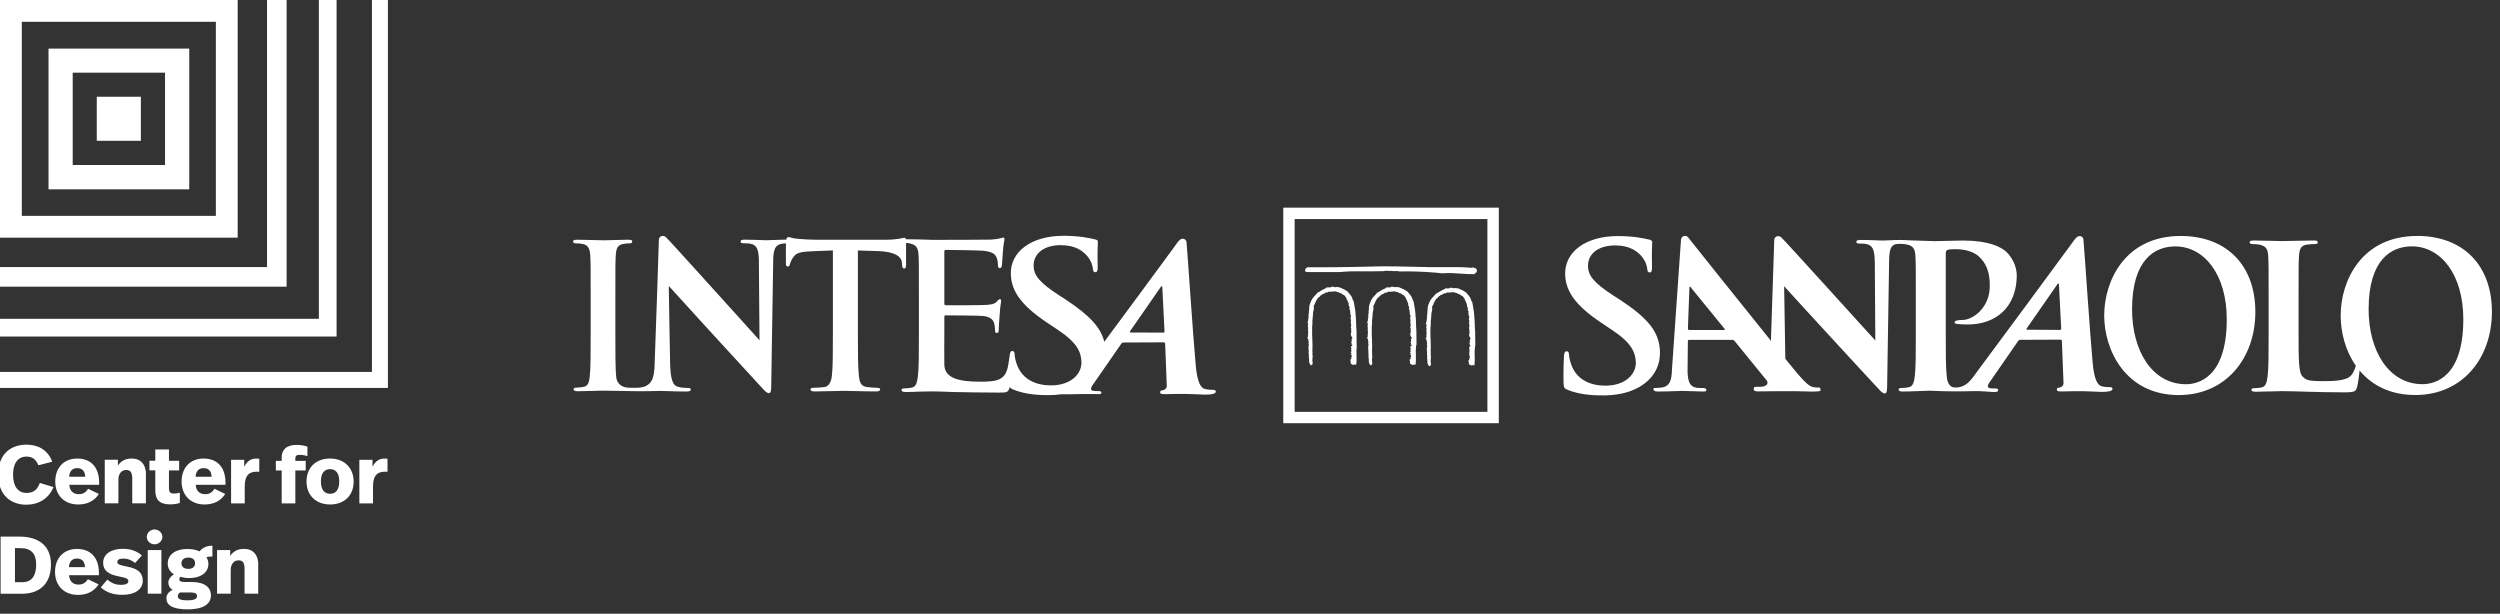 <?xml version="1.0" encoding="UTF-8"?>
<svg id="Layer_1" data-name="Layer 1" xmlns="http://www.w3.org/2000/svg" viewBox="0 0 542 133.06">
  <rect x="0" y="0" width="542" height="133.06" fill="#333333" stroke="none"/>
  <defs>
    <style>
      .cls-1 {
        fill: #fff;
      }
    </style>
  </defs>
  <g>
    <path class="cls-1" d="m0,0v51.53h51.53V0H0Zm46.8,46.8H4.73V4.73h42.07v42.07ZM10.52,10.54v30.51h30.51V10.54H10.52Zm25.26,25.23H15.76V15.76h20.02v20.02Zm-5.24-5.24h-9.56v-9.56h9.56v9.56Zm27.35,27.35V0h4.25v62.15H-.03v-4.25h57.92Zm15.08,15.08H-.03v-3.84h69.16V0h3.84v72.97ZM84.1,0v84.1H-.03v-3.46h80.67V0h3.46Z"/>
    <g>
      <path class="cls-1" d="m11.31,100.11l-3,.75c-.51-1.25-1.26-1.87-2.57-1.87-1.81,0-2.91,1.39-2.91,3.9s1.04,3.98,2.96,3.98c1.51,0,2.31-.75,2.85-2.16l2.95.88c-.99,2.52-3.25,3.83-5.9,3.83-3.13,0-6.08-1.88-6.08-6.53s2.95-6.49,6.11-6.49c2.37,0,4.56.97,5.6,3.68h0Z"/>
      <path class="cls-1" d="m21.49,104.58v.53h-6.46c.09,1.37.88,2.03,2.07,2.03.99,0,1.57-.49,2-1.17l2.33,1.12c-.92,1.44-2.38,2.28-4.48,2.28-3.08,0-4.97-2.08-4.97-4.98s1.77-4.98,4.78-4.98,4.73,1.98,4.73,5.17Zm-6.49-1.23h3.48c-.07-1.31-.73-1.86-1.76-1.86-.92,0-1.64.53-1.73,1.86Z"/>
      <path class="cls-1" d="m31.63,102.96v6.16h-2.96v-5.32c0-1.29-.31-1.91-1.31-1.91s-1.69.83-1.69,2.08v5.15h-2.96v-9.45h2.85v1.27c.7-1.08,1.73-1.53,2.99-1.53,1.96,0,3.11,1.27,3.11,3.55h-.01Z"/>
      <path class="cls-1" d="m36.63,99.9h2.21v2.08h-2.21v3.89c0,.78.23,1.13,1.07,1.13.48,0,.84-.07,1.29-.18v2.22c-.62.2-1.34.31-2.13.31-2.39,0-3.19-1.13-3.19-3.04v-4.34h-1.27v-2.08h1.27v-2.44h2.96v2.44h0Z"/>
      <path class="cls-1" d="m48.89,104.58v.53h-6.46c.09,1.37.88,2.03,2.07,2.03.99,0,1.57-.49,2-1.17l2.33,1.12c-.92,1.44-2.39,2.28-4.49,2.28-3.08,0-4.97-2.08-4.97-4.98s1.77-4.98,4.78-4.98,4.73,1.98,4.73,5.17Zm-6.49-1.23h3.48c-.06-1.31-.73-1.86-1.75-1.86-.92,0-1.64.53-1.73,1.86Z"/>
      <path class="cls-1" d="m56.21,99.46v2.82c-.34-.01-.45-.01-.59-.01-1.43,0-2.56.6-2.56,3.18v3.68h-2.96v-9.45h2.85v1.52c.65-1.31,1.56-1.78,2.55-1.78.25,0,.48.01.73.05h-.01Z"/>
      <path class="cls-1" d="m66.65,96.8v2.07c-.48-.14-1.09-.26-1.64-.26-.69,0-.98.18-.98.78v.53h2.25v2.08h-2.25v7.14h-2.96v-7.14h-1.27v-2.08h1.27v-.75c0-1.62.97-2.72,3.29-2.72.87,0,1.68.18,2.3.38v-.03Z"/>
      <path class="cls-1" d="m76.67,104.39c0,2.99-1.98,4.98-5.11,4.98s-5.11-2.07-5.11-4.98,1.91-4.98,5.11-4.98,5.11,2.15,5.11,4.98Zm-7.1-.04c0,1.81.74,2.7,2,2.7s1.98-.9,1.98-2.7-.78-2.64-1.98-2.64-2,.79-2,2.64Z"/>
      <path class="cls-1" d="m84.01,99.46v2.82c-.34-.01-.45-.01-.58-.01-1.43,0-2.56.6-2.56,3.18v3.68h-2.96v-9.45h2.85v1.52c.65-1.31,1.56-1.78,2.55-1.78.25,0,.48.01.73.05h-.01Z"/>
      <path class="cls-1" d="m11.05,122.36c0,4.84-3.2,6.36-6.2,6.36H.13v-12.38h4.17c3.52,0,6.75,1.56,6.75,6.01h0Zm-7.81-3.52v7.38h1.61c1.44,0,2.99-.69,2.99-3.87,0-2.21-.98-3.52-3.45-3.52h-1.16Z"/>
      <path class="cls-1" d="m21.44,124.18v.53h-6.46c.09,1.37.88,2.03,2.07,2.03.99,0,1.57-.49,2-1.17l2.33,1.12c-.92,1.44-2.38,2.28-4.48,2.28-3.08,0-4.97-2.08-4.97-4.98s1.77-4.98,4.78-4.98,4.73,1.98,4.73,5.17Zm-6.49-1.23h3.48c-.07-1.31-.73-1.86-1.76-1.86-.92,0-1.64.53-1.73,1.86Z"/>
      <path class="cls-1" d="m30.74,120.43l-1.44,1.62c-.83-.64-1.61-.95-2.55-.95s-1.31.29-1.31.73c0,.49.3.65,2.21,1.03,2.25.43,3.3,1.34,3.3,3.05,0,1.81-1.61,3.05-4.42,3.05-2.2,0-3.58-.64-4.68-1.61l1.42-1.69c.99.85,1.98,1.14,2.91,1.14,1.13,0,1.64-.3,1.64-.78s-.18-.69-2.12-1.07c-2.25-.43-3.34-1.29-3.34-2.95,0-1.94,1.86-3.02,4.26-3.02,1.82,0,3.2.6,4.12,1.43Z"/>
      <path class="cls-1" d="m35.2,116.4c0,.9-.79,1.61-1.69,1.61s-1.69-.7-1.69-1.61.79-1.61,1.69-1.61,1.69.7,1.69,1.61Zm-.21,12.31h-2.96v-9.45h2.96v9.45Z"/>
      <path class="cls-1" d="m46.07,120.64c-.64,0-.95.04-1.33.16.31.43.44.92.44,1.44,0,1.72-1.38,3.08-4.24,3.08-.7,0-1.29-.1-1.82-.29-.14.16-.25.34-.25.53,0,.39.26.62,1.18.62h1.53c2.81,0,4.15,1.2,4.15,2.89,0,1.87-1.64,3.04-4.98,3.04-3.59,0-4.67-1.03-4.67-2.4,0-.79.48-1.44,1.36-1.83-.68-.39-.94-.99-.94-1.59,0-.68.48-1.33,1.2-1.78-.83-.51-1.34-1.34-1.34-2.31,0-1.78,1.43-3.18,4.34-3.18,1.04,0,1.89.21,2.55.51.62-.74,1.51-1.22,2.8-1.23v2.37h0Zm-7.03,7.79c-.34.23-.48.49-.48.82,0,.56.39.9,2.11.9,1.48,0,2.05-.34,2.05-.92s-.45-.79-1.61-.79h-2.07Zm.3-6.3c0,.73.53,1.2,1.47,1.2s1.48-.45,1.48-1.22-.53-1.23-1.47-1.23-1.48.49-1.48,1.26Z"/>
      <path class="cls-1" d="m55.98,122.55v6.16h-2.96v-5.32c0-1.29-.31-1.91-1.31-1.91s-1.69.83-1.69,2.08v5.15h-2.96v-9.45h2.85v1.27c.7-1.08,1.73-1.53,2.99-1.53,1.96,0,3.11,1.27,3.11,3.55h-.01Z"/>
    </g>
  </g>
  <g>
    <path class="cls-1" d="m472.76,51.16c-12.04,0-16.57,9.72-16.57,17.24s4.65,17.25,16.16,17.25c10.19,0,16.61-7.96,16.61-18.04,0-10.07-6.22-16.45-16.2-16.45m1.17,32.14c-7.31,0-11.7-7.19-11.7-16.25,0-10.85,4.99-13.63,9.37-13.63,6.25,0,11.16,6.05,11.16,15.81,0,12.59-6.17,14.07-8.84,14.07Z"/>
    <path class="cls-1" d="m347.39,85.73c2.68,0,5.49-.4,7.98-1.81,3.57-2.07,4.59-5.11,4.51-7.67-.12-4.19-2.43-7.14-8.62-11.23l-1.44-.92c-4.28-2.78-5.48-4.32-5.54-6.35-.08-2.64,2.14-4.54,5.87-4.54,3.28,0,4.78,1.32,5.57,2.16,1.09,1.14,1.39,2.51,1.4,2.9.02.53.18.8.53.8.4,0,.54-.35.51-1.32-.1-3.43.06-4.71.04-5.29-.01-.3-.27-.44-.72-.53-1.32-.31-3.45-.75-6.74-.75-7.02,0-11.56,3.48-11.41,8.33.11,3.57,2.12,6.65,7.79,10.44l2.37,1.59c4.27,2.82,5.09,4.89,5.16,7.05.07,2.34-2.07,5.02-6.61,5.02-3.13,0-6.14-1.19-7.35-4.45-.28-.75-.5-1.67-.53-2.25,0-.35-.07-.75-.53-.75-.4,0-.54.49-.57,1.14-.03.71-.15,3.35-.08,5.77.03.97.19,1.19,1,1.5,2.2.84,4.48,1.15,7.4,1.15"/>
    <path class="cls-1" d="m457.46,83.94c-.52,0-1.16-.04-1.76-.18-.85-.21-1.65-1.17-2.01-5.08-.61-6.6-1.77-24.31-2-26.71-.08-.8-.88-.97-1.38-.6-.37.27-.88,1.04-1.39,1.74-7.8,10.64-12.1,16.39-20.03,27.11-1.38,1.87-2.5,3.91-5.14,3.79-1.13-.06-1.56-1.13-1.69-2.34-.22-1.87-.22-5.3-.22-9.29v-17.36c0-.48.13-.74.34-.83.39-.13,1.04-.17,1.7-.17,1,0,3.54.13,5.1,1.55,2.43,2.17,2.4,5.12,2.4,6.55,0,4.43-3.52,7.25-5.94,7.25-.91,0-1.69.13-1.69.48,0,.3.31.35.52.39.22.04,2.07.11,2.29.11,6.16,0,10.57-3.7,10.68-10.5.03-2.3-1.23-4.24-2.17-5.16-1.24-1.21-4.02-2.54-9.45-2.54-2,0-4.51.13-6.29.13-1.06,0-7.08-.26-7.36-.26-1.47,0-2.94.13-3.8.13s-2.68-.13-4.7-.13c-.58,0-1.01.05-1.01.39,0,.26.15.39.62.39.54,0,1.48,0,2.06.26.93.44,1.28,1.26,1.32,3.9l.11,16.86c-.66-.69-19.87-21.96-20.43-22.4-.73-.55-1.48-.04-1.48.65l-.72,21.81c-6.81-8.46-17.61-21.94-17.9-22.36-.44-.65-1.53-.45-1.6.48-.09,1.24-1.96,28.16-1.96,28.16-.07,2.15-.36,3.61-2.28,3.86-.34.05-.93.09-1.33.09-.35,0-.5.09-.4.34.13.35.43.43,1,.43,2.29,0,4.66-.13,5.14-.13,1.37,0,3.31.13,4.71.13.48,0,.72-.09.59-.43-.1-.25-.26-.34-.79-.34h-.66c-1.36,0-1.97-.56-2.26-1.33-.2-.51-.37-1.54-.33-2.62l.06-6.13c-.01-.26.04-.35.27-.35h9.35c.22,0,.38.08.55.3l6.94,8.52c.18.22.27.62-.07.96-.07.06-.29.21-.46.27-.54.18-1.39.13-1.89.13-.39,0-.4.25-.4.51,0,.39.36.48.86.48,2.02,0,3.85-.04,4.19-.04h4.17c1.33.02,2.6.07,3.38.08,1.71,0,1.99-.09,1.86-.43-.11-.3.02-.45-.34-.45-.53,0-.58.03-1.29-.1-1.01-.21-2.2-1.45-5.33-5.31l-.66-.82-.26-15.74c.7.83,18.05,19.71,20.5,22.3.43.48.89.96,1.32.96.35,0,.51-.39.51-1.35l.43-27.33c.04-2.42.32-3.41,1.43-3.68.42-.1,1.55-.12,2.4.06,1.43.3,1.78,1,1.87,2.47.09,1.39.09,2.6.09,9.2v7.64c0,3.99,0,7.42-.22,9.24-.17,1.26-.39,2.21-1.26,2.38-.39.09-.91.18-1.56.18-.52,0-.69.13-.69.34,0,.3.31.43.87.43,1.74,0,5.72-.2,5.92-.18,3.98.21,7.47.15,9.39.09,1.59-.06,3.93.21,4.52.21.48,0,.88-.07.88-.44,0-.2-.13-.35-.54-.35h-.65c-1.34,0-1.18-.6-.71-1.28l6.17-8.91c.17-.26.29-.35.5-.35l8.72-.04c.22,0,.32.09.33.3l.35,9.06c.05.52-.38.92-.72,1-.45.05-.74.09-.73.47.02.37.38.42,1.18.4,1.57-.03,2.79-.07,4.56-.05,1.58.02,3.19.15,4.04.15,1.6,0,2.16-.22,2.28-.56.09-.31-.18-.48-.53-.48m-83.69-12.38h-7.53c-.18,0-.27-.12-.29-.3l.32-8.71c0-.15-.01-.37.12-.38s.16.12.29.28c.34.43,7.22,8.85,7.22,8.85.09.13.1.26-.12.26Zm72.8-.02l-7.07-.04c-.08,0-.24-.09-.09-.3.68-.98,4.88-7.03,6.69-9.62.12-.17.29-.11.29.06.06,1.3.49,9.65.49,9.65,0,.13-.09.26-.31.26Z"/>
    <path class="cls-1" d="m524.02,51.16c-12.03,0-16.56,9.72-16.56,17.24,0,3.65,1.02,7.65,3.28,10.89-.19.76-.61,1.67-1.04,2.13-1.08,1.17-3.81,1.21-6.11,1.21-3.39,0-3.62-.3-4.35-.95-.91-.78-.91-3.77-.91-9.33v-7.63c0-6.6,0-7.81.09-9.2.09-1.52.43-2.26,1.6-2.47.52-.08,1.22-.13,1.7-.13.52,0,.78-.08.78-.39s-.31-.39-.91-.39c-1.69,0-5.83.13-6.87.13-1.17,0-4.01-.13-6.05-.13-.65,0-.95.09-.95.39s.26.39.73.39c.57,0,1.09.05,1.43.13,1.43.3,1.78,1,1.87,2.47.09,1.39.09,2.61.09,9.2v7.63c0,4,0,7.42-.22,9.25-.17,1.25-.39,2.21-1.26,2.38-.39.09-.91.17-1.56.17-.52,0-.69.13-.69.35,0,.3.31.43.87.43,1.73,0,4.57-.13,5.57-.13,3.52,0,7.48.26,13.73.26,2.26,0,2.48-.21,2.74-1.17.22-.79.42-2.38.54-3.56,2.61,3.13,6.55,5.31,12.09,5.31,10.19,0,16.6-7.96,16.6-18.04,0-10.07-6.22-16.45-16.21-16.45m1.18,32.14c-7.32,0-11.7-7.19-11.7-16.25,0-10.85,4.99-13.63,9.37-13.63,6.25,0,11.16,6.05,11.16,15.81,0,12.59-6.17,14.07-8.84,14.07Z"/>
    <path class="cls-1" d="m263.02,84.52c-.53,0-1.16-.04-1.77-.18-.84-.21-1.65-1.17-2.01-5.08-.61-6.6-1.77-24.31-2-26.71-.08-.8-.88-.97-1.38-.61-.37.27-.88,1.04-1.39,1.75-6.01,8.2-9.95,13.5-15.06,20.4-.78-3.15-3.24-5.75-8.34-9.13l-1.44-.92c-4.27-2.78-5.48-4.32-5.54-6.35-.08-2.64,2.14-4.54,5.87-4.54,3.28,0,4.78,1.32,5.57,2.16,1.09,1.15,1.39,2.51,1.4,2.91.02.53.18.79.53.79.4,0,.55-.35.52-1.32-.1-3.44.06-4.72.04-5.29,0-.31-.26-.44-.72-.53-1.32-.31-3.45-.75-6.74-.75-7.02,0-11.56,3.48-11.41,8.33.11,3.57,2.12,6.65,7.78,10.45l2.37,1.58c4.28,2.82,5.09,4.89,5.16,7.05.07,2.34-2.07,5.02-6.62,5.02-3.13,0-6.14-1.19-7.35-4.45-.28-.75-.5-1.68-.52-2.25-.01-.35-.07-.75-.53-.75-.4,0-.49.49-.57,1.14-.05.42-.2,1.45-.25,1.74-.31,1.79-.83,2.71-1.97,3.24-1.14.53-2.98.53-4.12.53-4.47,0-7.72-.66-7.8-3.68-.04-1.27,0-5.3,0-6.8v-3.46c0-.27.04-.44.26-.44,1.05,0,7.29.04,8.12.13,1.62.18,2.24.83,2.46,1.71.13.57.13,1.14.17,1.58,0,.22.09.4.4.4.39,0,.39-.49.39-.83,0-.31.09-2.06.18-2.94.13-2.23.35-2.94.35-3.2s-.13-.35-.31-.35c-.22,0-.39.22-.7.57-.39.44-1.06.57-2.1.66-1.01.09-7.95.09-8.91.09-.26,0-.31-.18-.31-.48v-11.09c0-.31.09-.44.31-.44.88,0,7.38.09,8.12.18,2.19.26,2.63.79,2.94,1.58.22.53.26,1.27.26,1.58,0,.39.09.61.39.61s.4-.26.44-.48c.09-.53.17-2.45.22-2.89.13-2.02.35-2.54.35-2.85,0-.22-.04-.4-.26-.4s-.48.13-.7.18c-.35.09-1.05.18-1.88.26-.83.05-11.45.05-12.86.05-.61,0-1.62-.05-2.76-.09-.9,0-1.92-.03-2.91-.04-.04-.22-.13-.32-.32-.32-.34,0-1.39.43-4.17.43h-14.75c-1.44,0-3.08-.09-4.34-.22-1.09-.08-1.5-.36-1.85-.36-.24,0-.39.09-.51.56h-.43c-.58,0-1.16.02-1.7.05-.94.03-1.74.08-2.25.08-.88-.02-2.63-.13-4.51-.13-.58,0-1,.04-1,.39,0,.26.15.39.62.39.54,0,1.47,0,2.05.26.83.39,1.2,1.08,1.29,3.13l.14,17.64c-.65-.69-19.77-21.97-20.34-22.4-.73-.55-1.48-.04-1.48.65l-.37,11.41-.53,15.08c-.04,3.77-.78,4.51-1.79,5.11-.46.28-1.27.41-1.83.44-.17,0-1.97.09-2.74-.09-1.16-.28-1.86-1.07-1.99-2.24-.18-1.87-.18-5.3-.18-9.52v-7.64c0-6.6,0-7.82.09-9.21.08-1.52.43-2.26,1.6-2.47.52-.09.86-.13,1.29-.13s.69-.08.69-.44c0-.26-.34-.35-.91-.35-1.64,0-4.2.13-5.27.13-1.26,0-3.98-.13-5.62-.13-.69,0-1.04.09-1.04.35,0,.35.26.44.7.44.51,0,1.08.05,1.56.17.95.22,1.38.96,1.47,2.43.09,1.39.09,2.61.09,9.21v7.64c0,4.22,0,7.65-.21,9.47-.13,1.26-.39,2-1.26,2.18-.38.08-.91.17-1.55.17-.52,0-.69.13-.69.35,0,.3.3.44.87.44,1.73,0,4.45-.13,5.45-.13,1.16,0,7.67.13,7.88.13,2.24,0,4.51-.07,4.89-.07.82,0,2.54.13,5.34.13.6,0,.99-.09.99-.44,0-.26-.26-.34-.73-.34-.69,0-1.51-.05-2.24-.3-.86-.3-1.42-1.43-1.51-4.8l-.16-8.53-.14-8.48c.7.82,17.97,19.71,20.4,22.3.43.48.89.95,1.31.95.35,0,.5-.39.5-1.34l.43-27.34c0-.34.02-.65.03-.94.13-1.65.5-2.26,1.26-2.61.41-.18.98-.23,1.47-.25-.03,1.25,0,3.79,0,4.33,0,.48.09.69.39.69.26,0,.39-.17.48-.52.09-.35.3-.87.74-1.53.65-.96,1.7-1.18,4.22-1.27l4.35-.17v17.9c0,4.02,0,7.46-.22,9.3-.13,1.27-.65,2.22-1.51,2.41-.39.08-1.79.17-2.44.17-.52,0-.69.13-.69.35,0,.3.3.44.87.44,1.73,0,5.6-.13,6.59-.13,1.22,0,3.96.13,6.82.13.48,0,.83-.13.83-.44,0-.22-.22-.35-.7-.35-.65,0-1.61-.09-2.22-.17-1.3-.18-1.56-1.14-1.69-2.36-.22-1.88-.22-5.33-.22-9.34v-17.9l4.27.13c3.87.09,5.19,1.31,5.27,2.44l.04.48c.05.66.13.87.48.87.26,0,.35-.26.39-.7,0-1.06-.01-3.74-.01-4.85.33.02.63.05.82.1,1.44.31,1.8,1.01,1.89,2.5.08,1.4.08,2.63.08,9.29v7.71c0,4.03,0,7.5-.22,9.34-.18,1.27-.39,2.24-1.27,2.41-.39.09-.92.18-1.58.18-.53,0-.7.13-.7.35,0,.3.31.44.88.44.88,0,2.01-.04,3.02-.09,1.05,0,2.01-.05,2.5-.05,1.32,0,2.67.05,4.56.13,1.88.05,6.84.13,10.12.13,1.67,0,2.06,0,2.37-1.14.01-.04.02-.09.03-.14.13.33.38.49.89.68,2.2.84,4.48,1.15,7.41,1.15.97,0,1.95-.06,2.93-.19,1.3.01,2.39,0,3.21-.03,1.59-.05,3.93,0,4.52,0,.48,0,.87.06.88-.31,0-.2-.12-.35-.54-.35h-.65c-1.34,0-1.18-.6-.71-1.28l6.17-8.91c.17-.26.29-.34.5-.34l8.73-.04c.22,0,.32.09.34.31l.35,9.06c.05.52-.38.91-.71,1-.45.04-.74.08-.73.47.02.37.39.42,1.18.4,1.57-.03,2.78-.08,4.56-.05,1.58.02,3.19.15,4.04.15,1.61,0,2.16-.22,2.28-.56.1-.31-.18-.48-.52-.48m-10.89-12.4l-7.07-.03c-.07,0-.23-.09-.09-.3.68-.99,4.88-7.03,6.69-9.63.12-.17.28-.12.29.06.05,1.3.48,9.65.48,9.65,0,.13-.09.26-.31.26Z"/>
    <path class="cls-1" d="m320,58.21h-.02c-.28-.18-.71-.28-1-.15-1.85-.18-3.61-.16-5.47-.14h-.13c-.93.01-1.9.02-2.87,0l-7.82-.16c-1.83-.05-3.84-.03-5.81.04-1.46.01-2.88.05-4.32.09-1.5.04-5.09.05-7.24.06-1.14,0-1.74,0-1.82,0-.25.02-.56.37-.57.65,0,.16.09.34.36.37.2.02,1.5.03,3.85.02h2.41c.64-.02.94,0,1.08-.02h.01c1.77-.18,3.55-.17,5.27-.15h.13c1.11,0,2.26.01,3.42-.03.24.05.49,0,.74-.05h.04c.11-.03.22-.05.33-.06.26.07.57.07.88.06.3,0,.62-.01.9.06h0s.05,0,.05,0h0c.25-.09.48-.05.72,0,0,0,.04,0,.04,0,.11.02.22.04.33.05,2.24-.06,4.71.02,7.79.26,0,0,1.46.15,1.46.15h0s0,0,0,0h.02c1.3-.13,2.64-.03,3.93.06,0,0,.03,0,.03,0,.97.07,1.9.14,2.81.12h0s.06,0,.06,0h0s.49-.4.49-.4h0s.02-.02.02-.02h0c.16-.26.11-.63-.12-.84"/>
    <path class="cls-1" d="m307.06,74.83l.04-.02v-.1l-.03-3.05h0s0-.02,0-.02c-.05-.46-.06-.97-.08-1.5-.01-.6-.03-1.23-.11-1.78-.02-.79-.17-1.64-.32-2.46l-.1-.55v-.05s-.05-.04-.05-.04c-.12-.12-.16-.28-.21-.45-.04-.15-.08-.3-.18-.45-.2-.37-.53-.73-.81-1.05l-.02-.02c-.07-.1-.15-.15-.23-.19-.04-.03-.08-.06-.13-.09l-.07-.05h-.04s-.05-.03-.05-.03c-.26-.21-.5-.29-.78-.38h0c-.08-.12-.23-.13-.34-.14v-.08l-.15-.02-.67-.1-.1-.02-.06.08s-.03.04-.17-.01c-.07-.02-.14-.05-.22-.06h-.08s-.04.03-.04.03c-.02-.02-.05-.03-.08-.05l-.28-.08-.02.13c-.13,0-.23.02-.32.07h-.86s.05.17.05.17h0c-.18-.04-.32.07-.4.13-.02.01-.03.02-.04.03-.15.02-.23.09-.29.13-.04.03-.06.05-.1.05h-.07s-.05.06-.05.06c-.06.07-.26.16-.36.21l-.23.1.05.05s-.07.04-.11.07h-.22v.17s-.02,0-.02,0l-.12-.05s-.09.11-.09.11c-.13.19-.31.37-.49.57-.22.23-.44.47-.61.73l-.05.07.03.08s-.14.09-.16.22c-.08.09-.1.21-.12.29,0,.02,0,.06-.02.08-.09.11-.11.22-.12.3-.01.06-.02.1-.04.13l-.11.14.05.04c-.03.08-.03.17-.03.22,0,.02,0,.05,0,.07l-.07.04.02.11c.03.22,0,.42-.03.62-.03.2-.05.41-.03.64-.08.13-.06.27-.05.37,0,.03.01.08,0,.1l-.11.09.08.13c.06.1.01.26-.03.41-.04.14-.09.32-.04.47-.01.01-.03.02-.04.04-.02.02-.04.07-.03.12,0,.12-.01.16-.02.16l-.08.17v.06s.13.1.13.1c-.02.1,0,.19,0,.27.02.11.02.16-.01.2l-.09.16.09.11v.03c0,.07-.01.21.08.31,0,.02,0,.03.01.05l-.16.04.1.23s0,.04,0,.06c-.02.07-.05.2.02.32-.05.13-.02.26,0,.35,0,.02.01.06.02.08-.16.17-.08.38-.04.5-.07.11-.06.24-.04.32l-.21.07.22.22s0,.1.02.17c.02.04.06.06.09.07l-.07.02s0,.02,0,.02h0l.07.2v.02c-.02.11,0,.23.06.32-.02.02-.03.06-.03.1l-.08.08.08.12c.06.09.04.21,0,.4-.04.16-.1.38,0,.55l-.12.11.15.11s0,.02,0,.02c-.04.07-.11.2-.02.34v-.02c.02.07.01.18,0,.3-.02.17-.05.38.05.59l-.03.21v-.03c-.02.08,0,.15.03.2l-.07.03.05.15c.05.15.05.33.05.53,0,.37,0,.78.33,1.1l.07.07.09-.03c.25-.07.26-.32.27-.45,0-.03,0-.06,0-.08v-.03s0-.03,0-.03c-.1-.34-.06-.78-.02-1.17.01-.1.02-.2.03-.3v-.04s-.02-.05-.02-.05c-.07-.13-.05-.27-.03-.42.02-.14.03-.3-.02-.46.06-.72.03-1.56,0-2.3-.01-.31-.03-.61-.03-.89h0v-.02c-.04-.35-.03-.73-.02-1.09,0-.33.02-.66-.01-.97.08-.36.07-.68.07-1.02,0-.16,0-.31,0-.48v-.04s-.01-.02-.01-.02c.08-.09.1-.18.06-.28.03-.13.04-.26.04-.37,0-.09,0-.18.02-.25v-.04s0-.04,0-.04c-.02-.08,0-.16.02-.26.03-.11.06-.24,0-.37.13-.27.16-.6.18-.91v-.11c.02-.07,0-.14-.06-.19h0c0-.15.07-.27.17-.41.1-.16.21-.34.24-.58v-.04s0,0,0,0c.01-.02.03-.03.04-.04.06-.05.15-.13.15-.26,0-.02,0-.05-.01-.07.12-.11.19-.23.26-.33.1-.17.16-.28.35-.33l.09-.03.02-.09c.03-.1.12-.16.26-.26.11-.07.23-.15.32-.26.12.01.2-.02.24-.07.15-.04.26-.12.35-.2.15-.13.21-.15.31-.1l.1.05.07-.07s0,0,.02,0c.05-.02.13-.04.18-.12.05-.01.09-.02.12-.03.09-.03.11-.03.14-.02.03.02.09.04.16.02h0s.13,0,.13,0l.16-.02c.49-.06.91-.12,1.29.09l.13.07.08-.12s.03.04.05.06c.1.11.27.3.52.25.06.05.12.09.17.12.02.01.05.03.07.04h0s.03.05.03.05c.08.1.24.15.37.16.29.3.58.71.58.89v.17h.13c.05.23.11.51.29.69-.05.11,0,.25.01.31,0,.02.01.04.02.06l-.04.13.11.11.02.02c0,.11.05.22.08.3,0,.02.02.04.03.07l-.03.06c-.15.29.05.45.15.53.02.02.03.02.04.03-.08.06-.07.12-.09.22v.13s.07.08.07.08c0,0,0,0,0,0,0,0,0,.01,0,.02,0,.02.02.06.04.1l-.06.06-.04.15.09.12.07.04c0,.07.02.13.04.17,0,0,0,.02,0,.03v.07c-.07.28-.14.64.03.93,0,0-.01.01-.02.02-.08.11-.06.23-.05.32,0,.03.01.08.01.09l-.04.18s.06.02.1.03c0,.02-.01.03-.02.05l-.03.2h.07c-.01.07-.01.13-.02.19,0,.1,0,.17-.04.22l-.02.02v.03c-.06.18.01.35.07.49,0,.03.02.05.03.07-.03.03-.06.08-.06.15,0,.02,0,.03.01.04l-.04.04.03.1c.02.06.05.09.09.12h-.03s0,.14,0,.14v.05l-.11.03.05.11c-.03.05-.05.12-.03.21l-.07.13s.01.08.08.11c-.07.23.1.4.2.5.04.04.07.07.09.1h-.08l.06.22h0s-.03.04-.04.05l-.14.07.05.19-.02.05c-.03.1,0,.16.02.21,0,0,.01.01.02.02-.05.05-.11.12-.12.23l-.02.16.13.02s-.02.07-.03.1c-.02.06-.03.11-.06.15h0s0,.02-.01.02l.23.13c-.03.06-.05.12-.07.16,0,.03-.02.06-.02.07h-.21s0,.22,0,.22c0,.03.02.07.02.12,0,.04,0,.08.02.13v.22s0,.07.01.12h-.03s.02.14.02.14c.01.06,0,.12,0,.18,0,.03,0,.08,0,.11l-.15.08.19.21h0c-.02.06-.05.13-.05.2h-.13l.23.28s.04.08.05.13c0,0,0,.01,0,.02-.1.09-.11.23-.12.3,0,.03,0,.08-.02.09,0,0,0,0,0,0l.06.08s-.07.07-.09.1c-.02.05-.02.11-.02.16h-.22l.18.18-.17.06.14.12v.45c0,.08.04.15.1.19,0,0,.01,0,.01,0,.09.06.19.06.27.04v.19l.22-.07c.16-.05.28-.06.41-.03l.18.03.02-.18c.09-.68.07-1.33.05-1.97-.02-.62-.03-1.21.05-1.78.05-.11,0-.22-.03-.27"/>
    <path class="cls-1" d="m294.08,74.83l.04-.02v-.1l-.03-3.05h0v-.02c-.06-.46-.07-.97-.08-1.5-.01-.6-.03-1.23-.11-1.78-.01-.79-.17-1.64-.32-2.46l-.1-.55v-.05s-.05-.04-.05-.04c-.12-.12-.16-.28-.21-.45-.04-.15-.08-.3-.17-.45-.2-.37-.53-.73-.81-1.05v-.02c-.09-.1-.17-.15-.24-.19-.04-.03-.08-.06-.13-.09l-.06-.05h-.04s-.05-.03-.05-.03c-.26-.21-.5-.29-.78-.38h0c-.08-.12-.23-.13-.34-.14v-.08l-.14-.02-.68-.1-.1-.02-.06.08s-.03.04-.17-.01c-.07-.02-.14-.05-.22-.06h-.08s-.04.03-.04.03c-.02-.02-.05-.03-.08-.05l-.28-.08-.02.13c-.13,0-.23.02-.32.07h-.86s.05.17.05.17h0c-.18-.04-.32.07-.4.13-.02.01-.03.02-.04.03-.15.02-.23.09-.29.13-.04.03-.06.05-.1.05h-.07s-.04.06-.04.06c-.06.07-.26.16-.36.21l-.23.1.05.05s-.08.04-.11.07h-.22v.17s-.02,0-.02,0l-.12-.05s-.09.11-.09.11c-.13.19-.31.37-.49.57-.22.23-.44.47-.61.73l-.05.07.03.08s-.14.09-.16.22c-.09.09-.1.21-.12.29,0,.02,0,.06-.02.08-.09.11-.11.22-.13.3,0,.06-.02.1-.04.13l-.11.14.05.04c-.03.08-.03.17-.03.22,0,.02,0,.05,0,.07l-.07.04.02.11c.03.22,0,.42-.03.62-.03.2-.05.41-.03.64-.09.13-.07.27-.05.37,0,.03.01.08,0,.1l-.11.09.08.13c.06.1.01.26-.03.41-.04.14-.09.32-.04.47-.01.01-.03.02-.04.04-.02.02-.03.07-.03.12,0,.12-.01.16-.02.16l-.08.17v.06s.13.1.13.1c-.02.1,0,.19,0,.27.02.11.02.16-.01.2l-.09.16.09.11v.03c0,.07,0,.21.08.31,0,.02,0,.03.01.05l-.17.04.11.23s0,.04,0,.06c-.02.07-.05.2.02.32-.05.13-.02.26,0,.35,0,.02.02.06.02.08-.16.17-.08.38-.04.5-.07.11-.06.24-.04.32l-.21.07.22.22s0,.1.03.17c.02.04.06.06.09.07l-.07.02s0,.02,0,.02h0l.08.2v.02c-.02.11,0,.23.06.32-.02.02-.03.06-.04.1l-.08.08.08.12c.06.09.04.21,0,.4-.04.16-.09.38,0,.55l-.12.11.15.11s0,.02,0,.02c-.04.07-.11.2-.02.34v-.02c.02.07,0,.18,0,.3-.02.17-.04.38.05.59l-.03.21v-.03c-.02.08,0,.15.03.2l-.07.03.05.15c.05.15.05.33.05.53,0,.37,0,.78.33,1.1l.07.07.1-.03c.25-.07.26-.32.27-.45,0-.03,0-.06,0-.08v-.03s0-.03,0-.03c-.1-.34-.06-.78-.02-1.17,0-.1.02-.2.03-.3v-.04s-.02-.05-.02-.05c-.07-.13-.05-.27-.03-.42.02-.14.03-.3-.02-.46.06-.72.02-1.56,0-2.3-.01-.31-.02-.61-.03-.89h0s0-.02,0-.02c-.04-.35-.03-.73-.02-1.09,0-.33.02-.66-.01-.97.08-.36.07-.68.07-1.02,0-.16,0-.31,0-.48v-.07c.07-.09.08-.18.04-.28.04-.13.04-.26.04-.37,0-.09,0-.18.03-.25v-.04s0-.04,0-.04c-.02-.08,0-.16.02-.26.02-.11.05-.24,0-.37.13-.27.16-.6.19-.91v-.11c.02-.07,0-.14-.06-.19h0c0-.15.07-.27.16-.41.1-.16.21-.34.24-.58v-.04s0,0,0,0c.01-.02.02-.03.04-.04.06-.05.15-.13.15-.26,0-.02,0-.05,0-.07.12-.11.19-.23.25-.33.1-.17.16-.28.35-.33l.09-.03.02-.09c.03-.1.12-.16.27-.26.11-.07.23-.15.32-.26.12.01.2-.02.24-.07.15-.04.26-.12.35-.2.16-.13.21-.15.31-.1l.1.05.07-.07s.01,0,.01,0c.05-.02.13-.04.19-.12.05-.01.09-.02.12-.03.09-.03.11-.03.14-.02.03.02.09.04.16.02h0s.13,0,.13,0l.16-.02c.49-.06.91-.12,1.29.09l.14.07.08-.12s.04.04.05.06c.1.11.27.3.52.25.05.05.11.09.17.12.02.01.05.03.07.04h0s.03.05.03.05c.08.1.24.15.37.16.29.3.58.71.58.89v.17h.13c.05.23.11.51.29.69-.05.11,0,.25.01.31,0,.02.01.04.02.06l-.04.13.11.11.03.02c0,.11.04.22.08.3,0,.02.02.04.03.07l-.03.06c-.15.29.05.45.15.53.01.02.02.02.04.03-.08.06-.07.12-.09.22v.13s.07.08.07.08c0,0,0,0,0,0,0,0,0,.01,0,.02.01.02.02.06.04.1l-.06.06-.04.15.08.12.07.04c0,.07.03.13.04.17,0,0,0,.02,0,.03l-.02.07c-.06.28-.12.64.05.93,0,0,0,.01-.01.02-.08.11-.06.23-.04.32,0,.03.01.08,0,.09l-.04.18s.06.02.1.03c0,.02-.01.03-.01.05l-.04.2h.07c0,.07-.01.13-.01.19,0,.1,0,.17-.04.22v.02s-.02.03-.02.03c-.05.18.02.35.07.49,0,.03.02.05.03.07-.03.03-.06.08-.05.15,0,.02,0,.03,0,.04l-.04.04.03.1c.02.06.05.09.09.12h-.03s0,.14,0,.14v.05l-.1.03.05.11c-.02.05-.05.12-.02.21l-.07.13s.01.08.08.11c-.07.23.1.4.2.5.04.04.07.07.09.1h-.08l.06.22h0s-.03.04-.04.05l-.14.07.05.19v.05c-.05.1-.02.16,0,.21,0,0,.01.01.02.02-.05.05-.11.12-.12.23l-.02.16.13.02s-.02.07-.03.1c-.02.06-.03.11-.06.15h0s0,.02-.01.02l.23.13c-.03.06-.05.12-.06.16,0,.03-.02.06-.02.07h-.21s.01.22.01.22c.01.03.02.07.02.12,0,.04,0,.08.02.13v.22s0,.07.01.12h-.03s.02.14.02.14c0,.06,0,.12,0,.18,0,.03,0,.08,0,.11l-.15.08.19.21s0,0,0,0c-.02.05-.05.12-.05.2h-.14l.23.28s.04.08.05.13c0,0,0,.01,0,.02-.09.09-.11.23-.12.3,0,.03,0,.08-.02.09,0,0,0,0,0,0l.06.08s-.07.07-.09.1c-.02.05-.03.11-.02.16h-.22l.18.18-.17.06.14.12v.45c0,.08.04.15.11.19,0,0,0,0,0,0,.09.06.19.06.27.04v.19l.22-.07c.16-.05.28-.06.41-.03l.18.03.02-.18c.09-.68.07-1.33.05-1.97-.02-.62-.03-1.21.05-1.78.05-.11,0-.22-.03-.27"/>
    <path class="cls-1" d="m319.81,75.06l.04-.02v-.1s-.04-3.05-.04-3.05h0v-.02c-.06-.46-.07-.96-.08-1.5-.02-.6-.03-1.23-.11-1.78-.02-.79-.17-1.64-.32-2.45l-.1-.56v-.05s-.05-.04-.05-.04c-.12-.12-.16-.27-.21-.45-.04-.15-.08-.3-.17-.45-.2-.37-.53-.73-.81-1.05l-.02-.02c-.07-.1-.15-.15-.23-.19-.04-.03-.08-.06-.12-.09l-.07-.06h-.04s-.05-.03-.05-.03c-.26-.21-.5-.29-.78-.38h0c-.08-.12-.23-.13-.34-.14v-.07l-.15-.02-.68-.1-.1-.02-.06.08s-.03.04-.18-.01c-.06-.02-.13-.05-.21-.06h-.08s-.04.03-.04.03c-.02-.02-.05-.03-.08-.05l-.28-.09-.02.13c-.13,0-.23.03-.32.07h-.86s.05.16.05.16c0,0,0,0-.01,0-.18-.05-.32.06-.4.13-.01.01-.03.02-.04.03-.15.03-.23.09-.29.13-.04.03-.06.04-.1.05h-.07s-.05.06-.05.06c-.06.08-.25.16-.36.21l-.23.1.05.05s-.08.04-.11.07h-.22v.18s-.02,0-.02,0l-.12-.05s-.09.1-.09.1c-.13.19-.31.37-.49.57-.22.23-.44.47-.61.72l-.06.08.03.07s-.14.09-.16.22c-.08.09-.1.22-.11.29,0,.03-.01.06-.02.07-.09.11-.11.22-.13.3,0,.06-.02.1-.04.13l-.11.14.05.03c-.03.08-.03.17-.03.22,0,.02,0,.05,0,.07l-.07.04.02.11c.03.22,0,.41-.03.62-.03.2-.05.41-.03.64-.08.13-.06.28-.05.37,0,.03.01.08,0,.1l-.11.09.08.13c.06.1.01.26-.03.41-.04.14-.09.32-.04.47-.01.01-.03.02-.04.04-.02.03-.03.07-.03.13,0,.11-.01.15-.02.16l-.08.16-.02.07.15.1c-.02.1,0,.19,0,.27.02.11.02.16-.01.2l-.09.17.09.1v.03c0,.07-.01.21.08.31,0,.02,0,.04,0,.05l-.16.04.11.23s0,.04-.01.06c-.02.07-.05.2.02.32-.05.13-.02.27,0,.35,0,.02.01.06.02.08-.16.16-.08.38-.04.5-.07.11-.06.25-.04.32l-.21.07.22.22c-.01.05-.01.1.02.17.03.04.06.06.09.08l-.07.02s0,.02,0,.02h0l.08.2v.02c-.02.12,0,.23.06.32-.02.03-.03.06-.03.1l-.08.08.08.12c.06.09.04.21,0,.4-.04.16-.09.37,0,.56l-.12.12.15.11s-.01.02-.01.02c-.04.07-.11.2-.02.34v-.02c.02.07.01.18,0,.3-.02.17-.04.38.05.58l-.03.2v-.02c-.02.08,0,.15.02.2l-.07.03.05.14c.05.15.05.34.05.53,0,.37,0,.78.33,1.1l.07.07.1-.03c.25-.07.26-.32.27-.45,0-.03,0-.05,0-.08v-.03s0-.03,0-.03c-.1-.34-.06-.78-.02-1.17,0-.1.02-.2.03-.3v-.05s-.02-.04-.02-.04c-.07-.14-.05-.27-.03-.43.02-.14.03-.3-.02-.46.06-.71.02-1.55,0-2.3-.01-.32-.02-.61-.03-.88h0v-.02c-.04-.35-.03-.73-.02-1.09.01-.33.02-.67,0-.98.08-.35.07-.68.07-1.02,0-.15,0-.32,0-.49v-.06c.07-.09.09-.19.04-.28.04-.13.04-.26.05-.37,0-.09,0-.17.02-.25v-.04s0-.04,0-.04c-.02-.08,0-.16.02-.25.02-.12.05-.25,0-.38.13-.27.16-.59.19-.91v-.11c.02-.07,0-.14-.06-.19h0c0-.15.07-.27.16-.41.1-.16.21-.33.24-.58v-.04s0,0,0,0c.01-.01.02-.02.04-.04.06-.05.15-.13.15-.26,0-.02,0-.05-.01-.07.12-.11.19-.23.26-.34.1-.16.16-.28.35-.33l.09-.03.02-.09c.03-.1.12-.17.26-.26.11-.07.23-.15.32-.26.12.01.2-.02.24-.07.15-.04.26-.12.35-.2.16-.12.21-.15.31-.1l.11.05.07-.07s.01,0,.02,0c.05-.01.13-.04.18-.12.05-.01.09-.02.12-.03.09-.03.11-.03.14-.02.03.02.09.04.16.02h0s.13,0,.13,0l.16-.02c.49-.06.91-.12,1.29.09l.13.08.08-.12s.03.04.05.06c.1.11.27.3.52.26.05.05.12.09.17.12.02.01.05.03.07.04h0s.03.05.03.05c.08.1.24.15.37.16.29.3.58.71.58.89v.17h.13c.05.24.11.51.28.69-.05.12,0,.25.01.31,0,.02.01.04.02.06l-.04.13.11.11h.02c0,.13.05.24.09.32,0,.02.02.04.03.06l-.02.06c-.15.29.05.45.15.53.01.01.03.02.04.03-.08.06-.07.12-.09.22v.13s.06.08.06.08h0s0,.01,0,.02c.01.03.02.06.04.1l-.06.06-.04.15.09.12.06.03c0,.07.03.13.04.17,0,0,0,.02,0,.02v.08c-.07.28-.14.64.03.93,0,0,0,0,0,0-.08.11-.06.23-.05.32,0,.03.01.08,0,.09l-.04.17s.05.02.1.03c0,.02-.01.03-.02.05l-.04.2h.07c-.02.07-.02.13-.02.19,0,.1,0,.17-.04.22v.02s-.02.03-.02.03c-.05.18.02.35.07.49.01.03.02.05.03.08-.03.03-.06.08-.05.14,0,.02,0,.03.01.04l-.04.03.03.1c.02.05.05.09.1.11h-.03s0,.14,0,.14v.05l-.1.03.05.11c-.03.05-.06.12-.03.21l-.07.13s.01.08.08.11c-.07.23.1.4.2.5.04.05.07.07.09.1h-.08l.06.22h0s-.03.04-.04.06l-.14.07.04.19-.02.05c-.03.1,0,.17.02.2,0,0,.02.01.02.02-.05.05-.1.12-.12.23l-.02.16.13.02s-.02.07-.03.1c-.02.06-.03.11-.06.15h0s-.01.02-.01.02l.23.13c-.03.06-.05.12-.06.17,0,.02-.02.05-.03.07h-.21s.01.22.01.22c.01.03.02.07.02.12,0,.04,0,.09.02.13v.22s0,.07.01.12l-.02.02.02.12c.01.06,0,.12,0,.18,0,.03,0,.07,0,.11l-.16.08.19.21s0,0,0,.01c-.02.05-.05.12-.05.19h-.14l.23.28s.04.09.05.13c0,0,0,.02,0,.02-.09.09-.11.22-.12.3,0,.03,0,.08-.02.09h0s.06.07.06.07c-.04.03-.07.07-.09.1-.02.05-.02.11-.02.16h-.22l.18.18-.17.06.14.12v.45c0,.08.04.15.1.18,0,0,.01,0,.02,0,.09.06.19.06.27.04v.19l.22-.06c.16-.05.28-.06.41-.03l.18.04.02-.18c.09-.67.07-1.33.05-1.96-.02-.62-.03-1.2.05-1.78.05-.11,0-.22-.03-.27"/>
    <path class="cls-1" d="m324.94,45.02h-46.73v46.73h46.73v-46.73Zm-2.47,44.27h-41.79v-41.8h41.79v41.8Z"/>
  </g>
</svg>